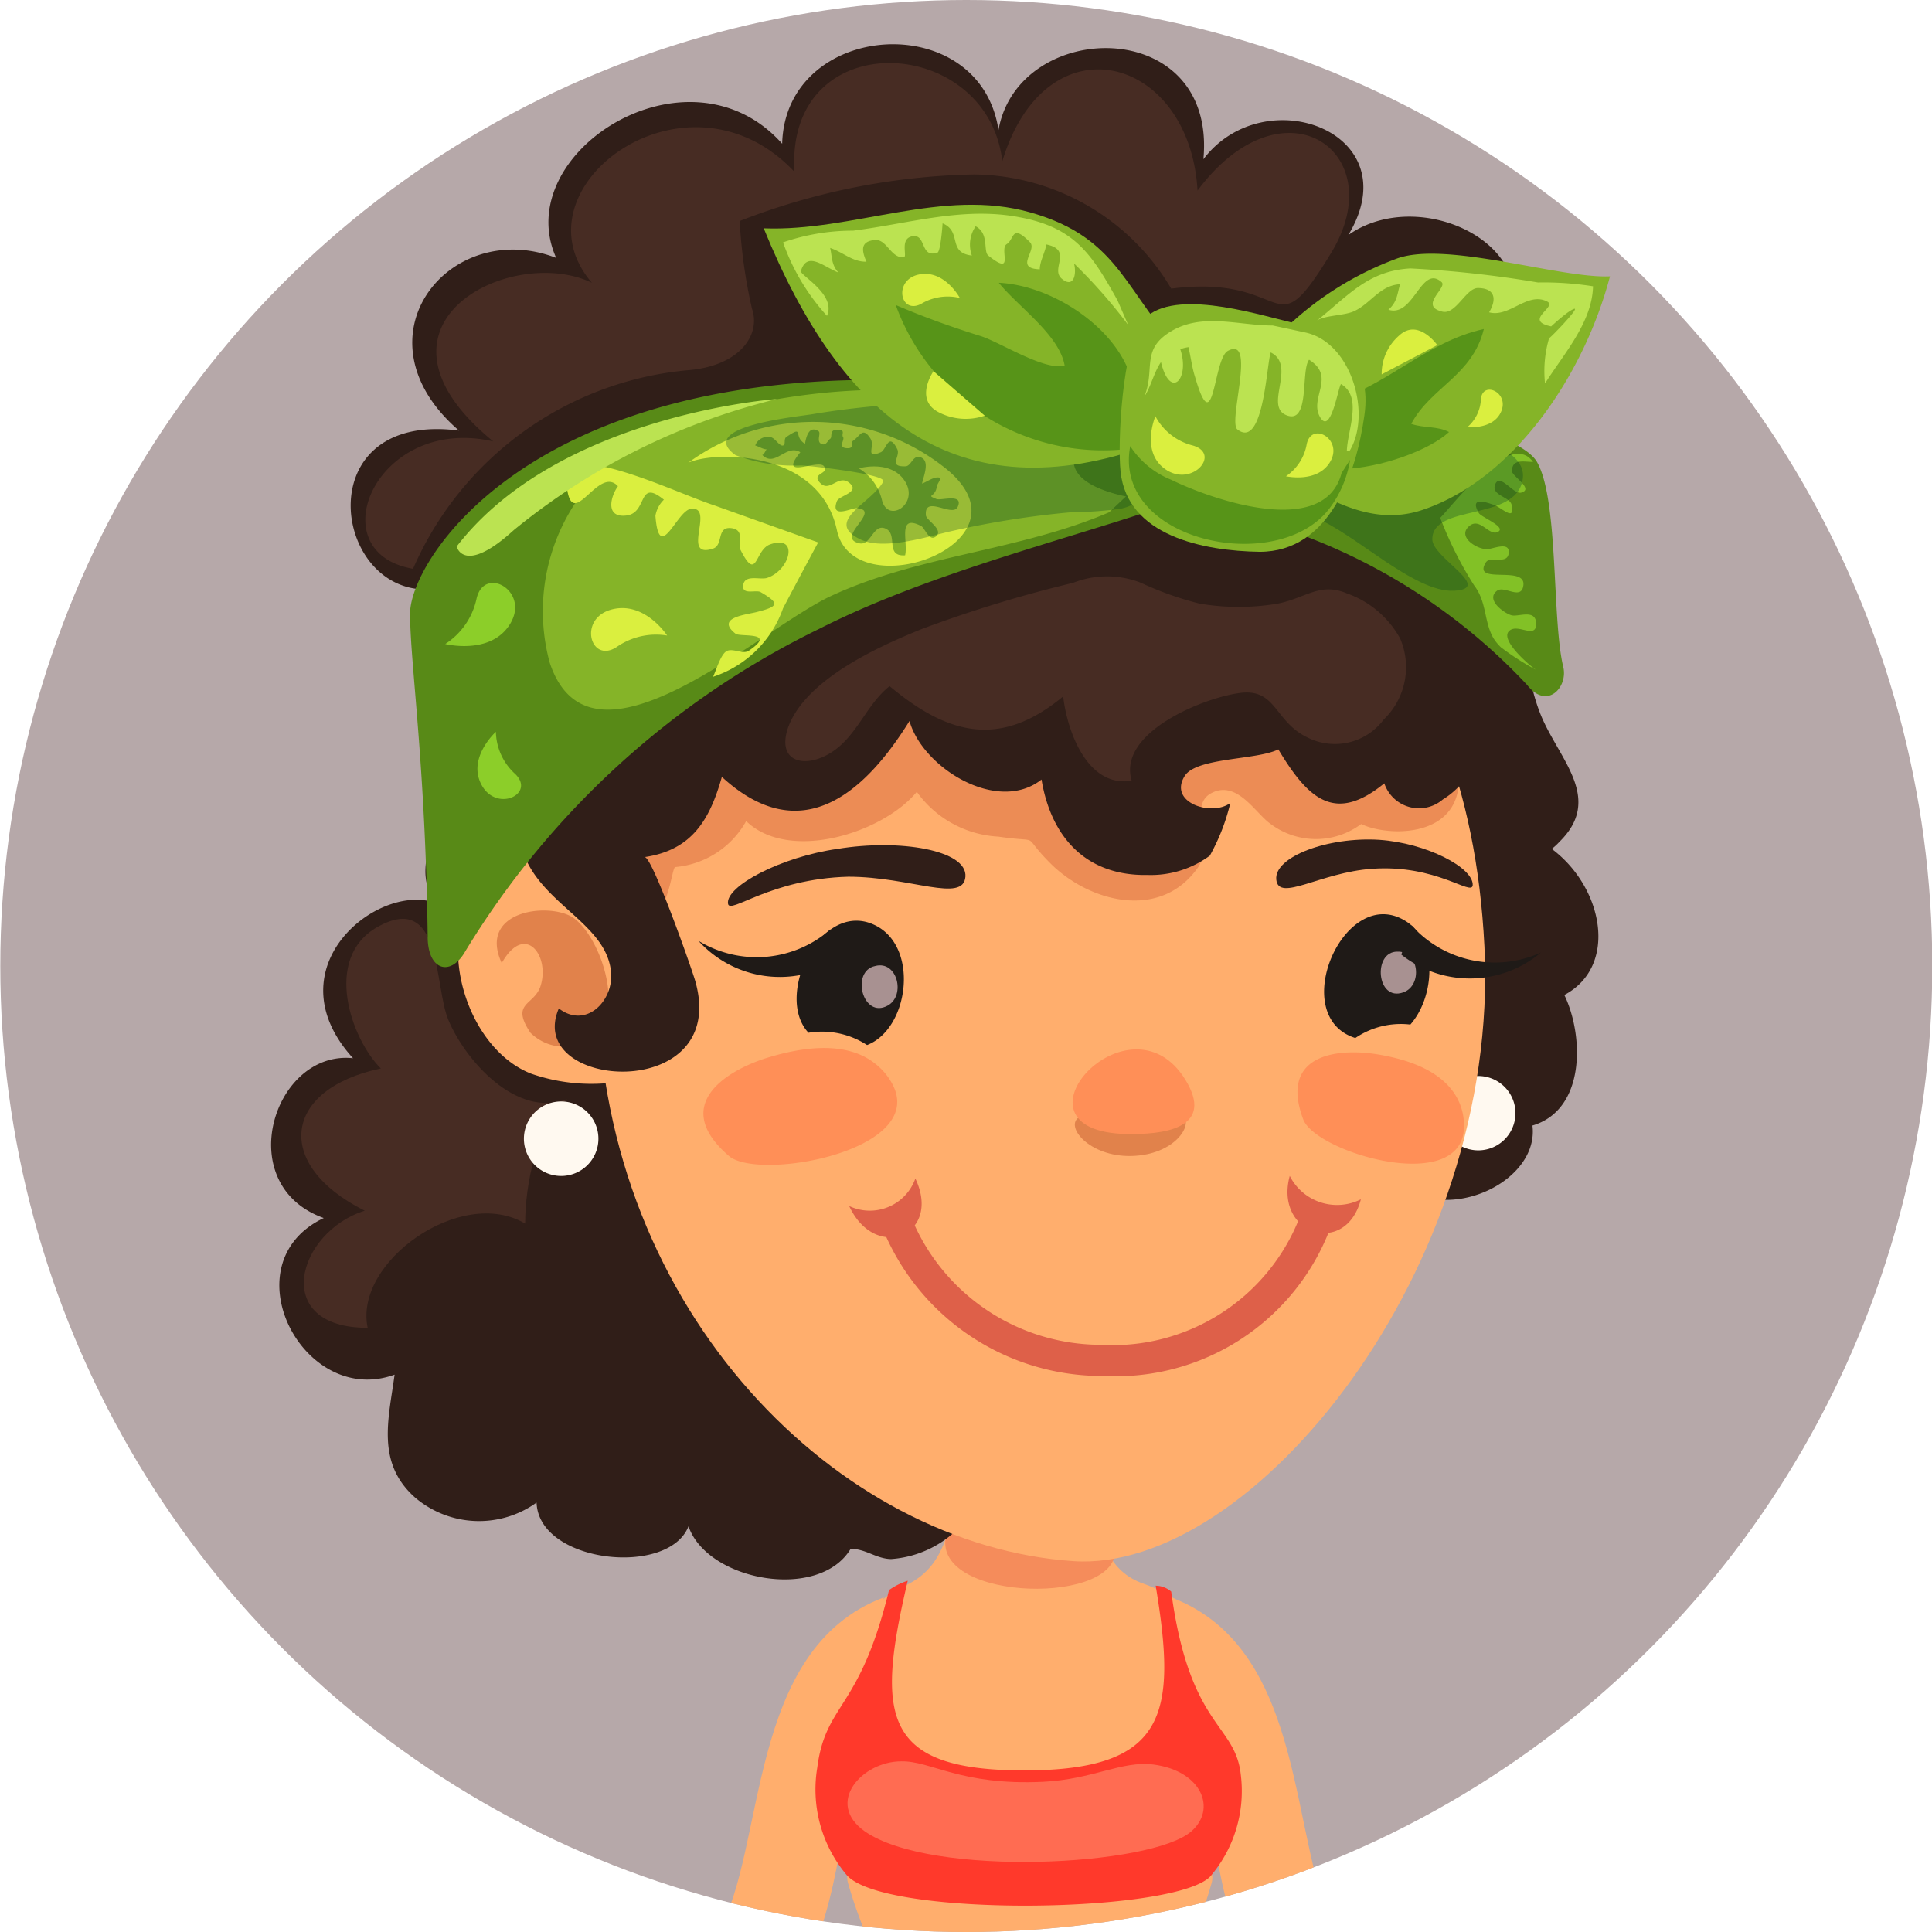 <svg xmlns="http://www.w3.org/2000/svg" xmlns:xlink="http://www.w3.org/1999/xlink" viewBox="0 0 66 66"><defs><style>.cls-1{fill:none;}.cls-2{clip-path:url(#clip-path);}.cls-3{fill:#b6a8a9;}.cls-4{fill:#ffae6d;}.cls-5{fill:#ff392b;}.cls-6{fill:#ff6c52;}.cls-7{fill:#f58c5b;}.cls-8{fill:#301e18;}.cls-9{fill:#fff9f0;}.cls-10{fill:#bf3c1b;}.cls-10,.cls-21{opacity:0.3;}.cls-11{fill:#b54319;opacity:0.4;}.cls-12{fill:#472c23;}.cls-13{fill:#ff8f57;}.cls-14{fill:#1f1a17;}.cls-15{fill:#a89191;}.cls-16{fill:#de6049;}.cls-17{fill:#588a17;}.cls-18{fill:#85b428;}.cls-19{fill:#daef3f;}.cls-20{fill:#82c126;}.cls-21{fill:#004022;}.cls-22{fill:#579418;}.cls-23{fill:#bbe351;}.cls-24{fill:#8cce29;}</style><clipPath id="clip-path" transform="translate(0.01 0)"><circle class="cls-1" cx="33" cy="33" r="33"/></clipPath></defs><g id="Layer_2" data-name="Layer 2"><g id="avatars"><g class="cls-2"><rect class="cls-3" width="66" height="66"/><path class="cls-4" d="M40,54.57l.9,4.3c.33,1.09.35,4.34,1.3,7.13h3.45C44,63.12,44.74,56.35,40,54.57Z" transform="translate(0.01 0)"/><path class="cls-4" d="M30.18,54.57c-4.71,1.78-4,8.55-5.65,11.43H28c.94-2.79,1-6,1.3-7.13Z" transform="translate(0.01 0)"/><path class="cls-4" d="M41.38,64.33c.35-1.26-2.94-2-6.21-2.13-3.28.1-6.57.87-6.21,2.13A15.91,15.91,0,0,0,29.54,66H40.8C41,65.52,41.19,65,41.38,64.33Z" transform="translate(0.01 0)"/><path class="cls-4" d="M39.05,54.1c-2.39-.83-.9-4.3-4.17-4.3s-1.5,3.27-4,4.38-3.3,5.84-2.32,8c1.75,3.76,10,4.3,12.94.72C43.17,60.76,43,55.48,39.05,54.1Z" transform="translate(0.01 0)"/><path class="cls-5" d="M40,54.37a.83.83,0,0,0-.53-.2c.73,4.38.39,6.31-4.49,6.31S29.92,58.6,31,54a2.28,2.28,0,0,0-.64.32c-1,4.12-2.16,3.83-2.45,6.06a4.54,4.54,0,0,0,1,3.67c1.26,1.48,11.48,1.32,12.47,0a4.49,4.49,0,0,0,1-3.4C42.2,58.86,40.63,59.05,40,54.37Z" transform="translate(0.01 0)"/><path class="cls-6" d="M39.4,60.28c-1.1-.14-2.07.51-3.79.59-2.81.13-3.82-.72-4.83-.7-1.34,0-2.62,1.42-1.25,2.39,2.28,1.59,9.82,1.19,11.16,0C41.56,61.8,41.05,60.5,39.4,60.28Z" transform="translate(0.01 0)"/><path class="cls-7" d="M32.3,52.5c-.42,2.25,6.08,2.35,5.77.36S32.73,50.25,32.3,52.5Z" transform="translate(0.01 0)"/><path class="cls-8" d="M53,29a2.16,2.16,0,0,0,.27-.25c1.43-1.41.11-2.69-.55-4.11-.78-1.68-.7-4.17-1.18-6-.37-1.43-1.64-3.15-1.31-4.64s1.57-2.33,1.5-3.9c-.1-2.26-3.61-3.54-5.68-2.07,2.12-3.51-2.86-5.35-4.95-2.59.46-4.94-6.32-4.83-7-1C33.46.24,26.82.7,26.71,4.91c-3.2-3.59-9.33.31-7.72,3.9-3.65-1.41-7,2.73-3.32,5.9-5.42-.71-4.26,6.17-.53,5.36-.52,1-.51.59-.46,1.67s.8,4.38.51,5.53c-.25,1-1.25,2.68-.19,3.63C13.06,30,9.19,33,12.05,36.15c-2.71-.29-4.17,4.33-1,5.46-3.26,1.55-.71,6.49,2.42,5.35-.2,1.5-.64,3,.69,4.19a3.37,3.37,0,0,0,4.16.18c.07,2.07,4.51,2.55,5.19.81.64,1.87,4.46,2.57,5.54.77.52,0,.87.34,1.38.35a3.61,3.61,0,0,0,2.87-1.79c.43-.84.34-1.89,1-2.54,1.15-1.2,2.76-.66,4.14-1.13a3.52,3.52,0,0,0,2.29-3c.45-2.12,1.33-5.62,4.09-5.9,1.79-.18,2.52,1.82,4.16,2.06s3.55-1,3.36-2.51c1.82-.54,1.76-3.07,1.09-4.46C55.29,33,54.75,30.3,53,29Z" transform="translate(0.01 0)"/><path class="cls-9" d="M50.41,36.76A1.27,1.27,0,1,0,51.76,38,1.27,1.27,0,0,0,50.41,36.76Z" transform="translate(0.01 0)"/><path class="cls-4" d="M35.78,16.52c-8,.41-15.58,6.31-15.38,17.34s8.28,18.93,16.25,19.47c6.12.42,14.6-10,14.05-21S43.76,16.11,35.78,16.52Z" transform="translate(0.01 0)"/><path class="cls-4" d="M17.81,29.35c-3.45,1-2.38,6.28.33,7.33a6.29,6.29,0,0,0,2.72.31l.06-.09c.45-.69-.09-4.2-.25-4.92C20.25,30.15,19.46,28.86,17.81,29.35Z" transform="translate(0.01 0)"/><path class="cls-10" d="M50,18.27c-1.2-1.15-3.33-1.31-4.88-1.59a40.1,40.1,0,0,0-13-.33c-2.94.44-6.08,1.4-7.95,3.87s-4.43,4.7-4.11,7.93c.08.83.34,2.46,1,3,1.74,1.35,1.83-1.53,2-1.53a3.08,3.08,0,0,0,2.42-1.57c1.47,1.42,4.67.41,5.83-1a3.66,3.66,0,0,0,2.78,1.53c1.58.23.72-.16,1.76.89,1.32,1.34,3.77,2,5.06.17.56-.81-.38-2.14.49-2.56s1.48.71,2,1.07a2.58,2.58,0,0,0,3.09,0c1.16.56,4.83.5,2.68-3.8C48.55,23,51.28,19.51,50,18.27Z" transform="translate(0.01 0)"/><path class="cls-11" d="M19.54,31.33c-.86-.52-3.23-.2-2.41,1.57.79-1.4,1.65-.26,1.33.77-.21.69-1.05.56-.35,1.61a1.65,1.65,0,0,0,1.82.34C21.53,35,20.57,32,19.54,31.33Z" transform="translate(0.01 0)"/><path class="cls-8" d="M39.9,11.13a44.2,44.2,0,0,0-4.9-1,18.89,18.89,0,0,0-8.27,1.68c-3.88,1.65-6.61,5.84-8,9.65a15,15,0,0,0-1,7.11c.3,2.2,2.93,2.81,3.13,4.6.12,1-.84,2-1.78,1.28-1.2,2.8,5.86,3.26,4.66-.94-.08-.3-1.47-4.27-1.73-4.23,1.63-.24,2.23-1.29,2.64-2.74,2.67,2.45,4.84.62,6.41-1.91.44,1.59,3,3.19,4.51,2,.33,2,1.55,3.3,3.62,3.26a3.39,3.39,0,0,0,2.13-.66,7,7,0,0,0,.7-1.8c-.62.47-2.13,0-1.56-.92.4-.64,2.46-.54,3.2-.91,1,1.66,1.91,2.56,3.62,1.16a1.25,1.25,0,0,0,2,.55c2.44-1.49,1.6-6.37,1-8.59C48.9,14,44.62,11.91,39.9,11.13Z" transform="translate(0.01 0)"/><path class="cls-12" d="M46,20.27c-.92-.39-1.4.16-2.36.35a8,8,0,0,1-2.67,0,11.12,11.12,0,0,1-2-.71,3.16,3.16,0,0,0-2.32,0,44.29,44.29,0,0,0-5.15,1.57c-1.49.6-4,1.73-4.59,3.38-.4,1.18.58,1.41,1.47.85s1.2-1.64,2-2.27c2,1.67,3.78,2.13,5.93.35.13,1.17.82,3.13,2.34,2.88-.5-1.65,2.48-2.85,3.72-3s1.15,1,2.32,1.54a2.08,2.08,0,0,0,2.57-.63,2.48,2.48,0,0,0,.56-2.77A3.35,3.35,0,0,0,46,20.27Z" transform="translate(0.01 0)"/><path class="cls-8" d="M28.6,29c-1.93.27-3.83,1.28-3.74,1.87.05.39,1.44-.85,4.11-.92,2.13,0,3.93.91,4,0S30.72,28.65,28.6,29Z" transform="translate(0.01 0)"/><path class="cls-8" d="M47.11,28.69c-1.76-.11-3.6.58-3.52,1.36s1.51-.25,3.27-.37c2.2-.16,3.41.95,3.44.56C50.33,29.64,48.72,28.8,47.11,28.69Z" transform="translate(0.01 0)"/><path class="cls-13" d="M46.93,36c-1.35-.19-3.23.07-2.42,2.24.44,1.16,5.64,2.67,5.49.12a1.94,1.94,0,0,0-.16-.7C49.36,36.56,48,36.16,46.93,36Z" transform="translate(0.01 0)"/><path class="cls-13" d="M29.88,36.33c-1.05-.83-2.65-.52-3.76-.17-1.43.47-3.18,1.64-1.24,3.32,1,.9,7-.19,5.53-2.56A2.17,2.17,0,0,0,29.88,36.33Z" transform="translate(0.01 0)"/><path class="cls-14" d="M30,31.67C28.1,30.56,26.4,34,27.61,35.28a2.82,2.82,0,0,1,2,.42C31,35.17,31.39,32.5,30,31.67Z" transform="translate(0.01 0)"/><path class="cls-11" d="M38.63,38.15c-.83,0-1.19-.29-1.75,0s.3,1.38,1.77,1.34,2.1-1.06,1.76-1.36S39.56,38.15,38.63,38.15Z" transform="translate(0.01 0)"/><path class="cls-14" d="M48,31.46c-2.09-1.29-4.06,3.26-1.71,4A2.76,2.76,0,0,1,48.17,35C49,34.06,49.13,32.15,48,31.46Z" transform="translate(0.01 0)"/><path class="cls-15" d="M29.89,33c-.85.17-.43,1.83.43,1.35C30.94,34,30.64,32.8,29.89,33Z" transform="translate(0.01 0)"/><path class="cls-15" d="M47.72,32.51c-.84,0-.71,1.72.21,1.39C48.59,33.67,48.48,32.48,47.72,32.51Z" transform="translate(0.01 0)"/><path class="cls-14" d="M23.85,32.14a3.75,3.75,0,0,0,4.71.7l-.2-1.09A3.82,3.82,0,0,1,23.85,32.14Z" transform="translate(0.01 0)"/><path class="cls-14" d="M48.21,31.61l-.35,1a3.77,3.77,0,0,0,4.77-.07A3.81,3.81,0,0,1,48.21,31.61Z" transform="translate(0.01 0)"/><path class="cls-13" d="M38.67,38.74c1.34,0,2.86-.32,1.72-2C38.4,33.89,34.08,38.79,38.67,38.74Z" transform="translate(0.01 0)"/><path class="cls-16" d="M29,41.2c.9,1.94,3.18,1,2.26-.94A1.65,1.65,0,0,1,29,41.2Z" transform="translate(0.01 0)"/><path class="cls-16" d="M44.05,40.17c-.54,2,1.91,2.79,2.43.8A1.81,1.81,0,0,1,44.05,40.17Z" transform="translate(0.01 0)"/><path class="cls-16" d="M45.09,41.24a.51.51,0,0,0-.68.29,6.86,6.86,0,0,1-6.83,4.41,7,7,0,0,1-6.37-4.14.58.58,0,0,0-.71-.33.48.48,0,0,0-.29.66A8.09,8.09,0,0,0,37.34,47h.28a7.83,7.83,0,0,0,7.82-5.06A.55.55,0,0,0,45.09,41.24Z" transform="translate(0.01 0)"/><path class="cls-12" d="M15.31,34.85c-.5-1.16-.2-4.43-2.43-3.18C11,32.74,12,35.51,13,36.5c-3.34.7-3.69,3.29-.55,4.86-2.31.72-3.24,4,.1,4-.48-2.25,3.2-4.86,5.38-3.56,0-1.33.39-3.36,1.43-4.25C17.62,38.21,15.88,36.21,15.31,34.85Z" transform="translate(0.01 0)"/><path class="cls-17" d="M31.22,13C18,12.53,13.93,19.24,14,21c0,1.63.53,5.17.6,11,0,1.16.79,1.38,1.29.49A29,29,0,0,1,28,21.47c6.25-3.17,15.37-4.28,15.84-6.73S36,13.18,31.22,13Z" transform="translate(0.01 0)"/><path class="cls-18" d="M31.12,13.33a22,22,0,0,0-8.35,1.31,6.71,6.71,0,0,0-4,8c1.41,4.25,7.19-1.17,9.63-2.29,3-1.39,6.4-1.53,9.48-2.85l1.22-1.15a2,2,0,0,0,.37-.55C40.7,13.18,32.41,13.35,31.12,13.33Z" transform="translate(0.01 0)"/><path class="cls-19" d="M29.33,16a1.73,1.73,0,0,1,.79,1.09c.21.8,1.27.13.79-.64S29.33,16,29.33,16Z" transform="translate(0.01 0)"/><path class="cls-19" d="M32.15,15.89a7.23,7.23,0,0,0-8.65-.08c.92-.42,4.5-.43,5.08,2.3S35.64,18.48,32.15,15.89Zm.56,1.42c-.17.39-1.15-.43-1.09.29,0,.16.6.48.36.71s-.39-.27-.52-.34c-.83-.43-.44.54-.55,1-.7.05-.23-.71-.66-.91s-.5.59-.9.5c-.76-.17.42-.9.13-1.14a.55.55,0,0,0-.24-.06c-.18,0-.89.37-.66-.24.07-.19.81-.3.43-.62s-.67.34-1,0,.32-.3.13-.57-1.61.5-.81-.48c-.48-.3-.87.54-1.3.09.06,0,.11-.15.15-.19-.13,0-.27-.1-.39-.13a.45.45,0,0,1,.49-.29c.18,0,.32.31.45.29s0-.24.15-.31c.59-.39.19,0,.61.25.05-.3.16-.62.46-.43.1.06-.08.34.09.43s.22-.11.31-.17-.05-.32.25-.31.12.15.19.25-.19.35.11.38.14-.19.23-.25c.25-.17.33-.5.6-.07.16.27-.21.7.35.46.19-.08.26-.71.56-.11.13.25-.33.61.28.59.19,0,.25-.36.47-.32.42.08.13.7.1.91.15-.05.46-.28.62-.19,0,.1-.11.2-.12.31-.06.37-.39.25,0,.41C32.16,17.1,32.91,16.85,32.71,17.31Z" transform="translate(0.01 0)"/><path class="cls-17" d="M52.5,15.79c-.74-1.31-6.86-2.36-10.93-2.34s-7.73,3.19-1.77,3.7A20.14,20.14,0,0,1,52.16,23.4c.68.87,1.41.07,1.23-.63C53,21.12,53.24,17.1,52.5,15.79Z" transform="translate(0.01 0)"/><path class="cls-20" d="M52.47,21.33c0-.55-.6-.25-.84-.31s-.91-.53-.5-.84c.25-.19.83.34.9-.18.1-.71-1.77,0-1.28-.79.16-.24.74.1.78-.32s-.57-.12-.75-.13c-.34,0-1-.41-.62-.77s.69.34,1,.18-.56-.5-.65-.64c-.34-.59.26-.37.52-.28s.73.59.6,0c-.06-.29-.72-.32-.56-.71s.61.35.88.29c.46-.12-.29-.55-.31-.73,0-.44.41-.32.72-.32-.79-1.11-2.72,1.46-3.17,1.91A12.93,12.93,0,0,0,50.35,20c.44.57.33,1.26.67,1.82a1.68,1.68,0,0,0,.24.29,8.76,8.76,0,0,0,1.2.77c-.24-.16-1.21-1-.93-1.31S52.44,21.85,52.47,21.33Z" transform="translate(0.01 0)"/><path class="cls-21" d="M45.5,14.58c-1.8,0-3.09,1-1.81,2.7l1.19.39c1.34.5,3.42,2.59,4.79,2.51s-.77-1.14-.75-1.76c0-1.21,2.81-.61,3.08-2C52.38,14.55,46.6,14.56,45.5,14.58Z" transform="translate(0.01 0)"/><path class="cls-21" d="M32.83,13.76a28.8,28.8,0,0,0-5.09.39c-.53.09-4,.42-2.62,1.4a5.62,5.62,0,0,0,2.23.35c.2,0,3,.3,2.81.56-.4.72-2,1.34-.83,1.94.81.44,2.37-.08,3.18-.26a30.89,30.89,0,0,1,4.06-.64,13.5,13.5,0,0,0,1.62-.11A1.4,1.4,0,0,0,39,17C41.19,14.43,34,13.76,32.83,13.76Z" transform="translate(0.01 0)"/><path class="cls-18" d="M35.2,7.26c-3-.86-6.08.66-9.12.54,2.66,6.53,6.61,9.76,13.19,7.41.94-.34,1.85-.69,2.83-.94l-1.59-2.1C38.42,10.11,38.34,8.15,35.2,7.26Z" transform="translate(0.01 0)"/><path class="cls-22" d="M34.11,9.66c.66.82,2.07,1.78,2.25,2.83-.68.18-2.14-.76-2.84-1-1-.31-2-.67-2.93-1.07a7.53,7.53,0,0,0,8.07,4.9c.54-.09,1.34-.24,1.63-.73l-1.6-1.44C38.31,11.3,36,9.75,34.11,9.66Z" transform="translate(0.01 0)"/><path class="cls-18" d="M47.69,8.84a11,11,0,0,0-6.42,6.32c2.62.48,4.63,3.1,7.25,2.28,3.1-1,5.55-4.52,6.47-8C53.28,9.52,49.36,8.21,47.69,8.84Z" transform="translate(0.01 0)"/><path class="cls-22" d="M43.91,13.92c-1,3.25,4.22,2.09,5.58.84-.38-.21-.87-.13-1.29-.28.67-1.26,2.09-1.64,2.48-3.24-2,.44-3.36,2-5.27,2.5Z" transform="translate(0.01 0)"/><path class="cls-18" d="M44.05,11c-1.22-.29-4.14-1.21-5.06,0-.65.87-.83,4.08-.72,5.11.23,2.2,2.83,2.71,4.75,2.74,2.39,0,3.3-2.65,3.58-4.66C46.86,12.4,45.79,11.44,44.05,11Z" transform="translate(0.01 0)"/><path class="cls-23" d="M44.59,11.36l-1.12-.24c-1.17,0-2.39-.44-3.46.19s-.54,1.3-.93,2.24c.23-.34.32-.81.57-1.18.32,1.31,1,.57.66-.44a1.28,1.28,0,0,1,.28-.07c.08.34.12.69.22,1,.66,2.29.62-.58,1.12-.87,1-.55,0,2.41.33,2.68.9.7,1-2.26,1.14-2.63.9.45-.25,1.85.55,2.15s.47-1.53.76-1.9c.93.58,0,1.29.37,1.95s.62-1,.72-1.12c.75.44.22,1.57.2,2.29,0,0,.09,0,.09,0C46.85,14.18,46.18,11.71,44.59,11.36Z" transform="translate(0.01 0)"/><path class="cls-23" d="M34.81,7.42c-1.92-.37-3.76.22-5.68.46a7.31,7.31,0,0,0-2.39.4,7.36,7.36,0,0,0,1.5,2.51c.33-.73-.93-1.39-.89-1.53.21-.71.8-.13,1.28.05-.24-.27-.21-.52-.28-.84.47.16.76.48,1.24.47-.2-.45-.16-.69.27-.74s.55.62,1,.59c.15,0-.16-.65.31-.72s.25.76.84.56c.1,0,.17-.81.18-1,.68.28.15,1,1,1.1l0,0a1.11,1.11,0,0,1,.13-1c.47.25.25.85.43,1,.93.74.36-.22.63-.39s.16-.71.79-.07c.28.27-.56.9.34.93,0-.28.2-.61.22-.85.93.19.13.83.53,1.17s.52-.14.42-.52a18.13,18.13,0,0,1,1.85,2.1l-.36-.83C37.3,8.7,36.71,7.77,34.81,7.42Z" transform="translate(0.01 0)"/><path class="cls-23" d="M48.17,9.17c-1.44.08-2.1.91-3.2,1.79.26-.2,1-.17,1.32-.35.53-.26.86-.87,1.53-.9-.1.32-.09.6-.4.87.87.28,1.12-1.57,1.82-.94.2.19-.78.8,0,1,.47.15.82-.79,1.23-.8.56,0,.68.34.39.83.7.19,1.32-.73,2-.36.31.19-.84.64.12.84,0,0,.59-.55.79-.6s-.87,1.05-.86,1a4,4,0,0,0-.14,1.55c.63-1,1.61-2.08,1.64-3.32a10.81,10.81,0,0,0-1.88-.13A37.24,37.24,0,0,0,48.17,9.17Z" transform="translate(0.01 0)"/><path class="cls-22" d="M40,16.39a3,3,0,0,1-1.4-1.15c-.61,3.24,5,4.45,6.79,2.15a3.71,3.71,0,0,0,.72-1.68l-.29.45C45.24,18.39,41.46,17.1,40,16.39Z" transform="translate(0.01 0)"/><path class="cls-19" d="M19.29,15.87c.43-.1.06.71.06.74.19,1.61,1.07-.74,1.75,0-.25.34-.45,1.09.29,1s.37-1.28,1.28-.54a1,1,0,0,0-.29.55c.13,1.68.73-.19,1.22-.24.83-.08-.37,1.73.75,1.36.36-.12.11-.75.61-.7s.23.55.33.75c.57,1.12.48,0,1-.19,1-.36.71.87-.09,1.14-.23.08-.76-.13-.82.24s.44.15.6.25c.67.39.6.49-.15.68-.36.09-1.41.19-.71.74.16.12,1.44-.09.45.58-.2.13-.51-.08-.73,0s-.38.66-.49.89a3.78,3.78,0,0,0,2.39-2.34c.39-.74.82-1.55,1.2-2.25l-3.56-1.27C23.17,16.86,20.54,15.57,19.29,15.87Z" transform="translate(0.01 0)"/><path class="cls-19" d="M20.85,20.83c-1.12.33-.68,1.86.21,1.27a2.35,2.35,0,0,1,1.72-.39S22,20.5,20.85,20.83Z" transform="translate(0.01 0)"/><path class="cls-19" d="M40.74,15.22a2,2,0,0,1-1.28-1s-.53,1.24.37,1.83S41.71,15.5,40.74,15.22Z" transform="translate(0.01 0)"/><path class="cls-19" d="M44.63,15.17a1.66,1.66,0,0,1-.71,1.1s1.09.25,1.52-.51S44.8,14.39,44.63,15.17Z" transform="translate(0.01 0)"/><path class="cls-19" d="M31.37,9.38c-.87.19-.63,1.38.09,1a1.76,1.76,0,0,1,1.32-.2S32.25,9.19,31.37,9.38Z" transform="translate(0.01 0)"/><path class="cls-19" d="M50.58,13.64a1.33,1.33,0,0,1-.46.95s.9.1,1.16-.55S50.63,13,50.58,13.64Z" transform="translate(0.01 0)"/><path class="cls-24" d="M16.27,20.45A2.45,2.45,0,0,1,15.2,22s1.58.4,2.23-.71S16.53,19.31,16.27,20.45Z" transform="translate(0.01 0)"/><path class="cls-24" d="M16.93,25s-1,.9-.48,1.83,1.84.29,1.14-.39A2,2,0,0,1,16.93,25Z" transform="translate(0.01 0)"/><path class="cls-19" d="M32.05,14.08a2,2,0,0,0,1.58.12l-1.75-1.52S31.21,13.64,32.05,14.08Z" transform="translate(0.01 0)"/><path class="cls-19" d="M47.79,11.46a1.73,1.73,0,0,0-.6,1.33l1.9-1S48.44,10.86,47.79,11.46Z" transform="translate(0.01 0)"/><path class="cls-23" d="M15.59,18.67s.24,1,1.95-.56a22.61,22.61,0,0,1,9-4.48S19.07,14.15,15.59,18.67Z" transform="translate(0.01 0)"/><path class="cls-12" d="M40.9,6.51c-.27-4.64-5.18-5.93-6.67-1-.5-4.35-7.41-4.72-7.1.36-3.68-3.91-9.7.56-6.92,3.79-2.76-1.33-8.24,1.44-3.37,5.42-4-.92-6,3.79-2.74,4.35a11.36,11.36,0,0,1,9.47-6.79c1.72-.17,2.41-1.22,2.11-2.09a17.33,17.33,0,0,1-.42-3,23.15,23.15,0,0,1,8-1.59A7.91,7.91,0,0,1,40,9.86c4.17-.53,3.38,2.21,5.47-1.23S43.83,2.58,40.9,6.51Z" transform="translate(0.01 0)"/><path class="cls-9" d="M19.08,37.63a1.27,1.27,0,0,0,.16,2.54,1.27,1.27,0,0,0-.16-2.54Z" transform="translate(0.01 0)"/></g></g></g></svg>